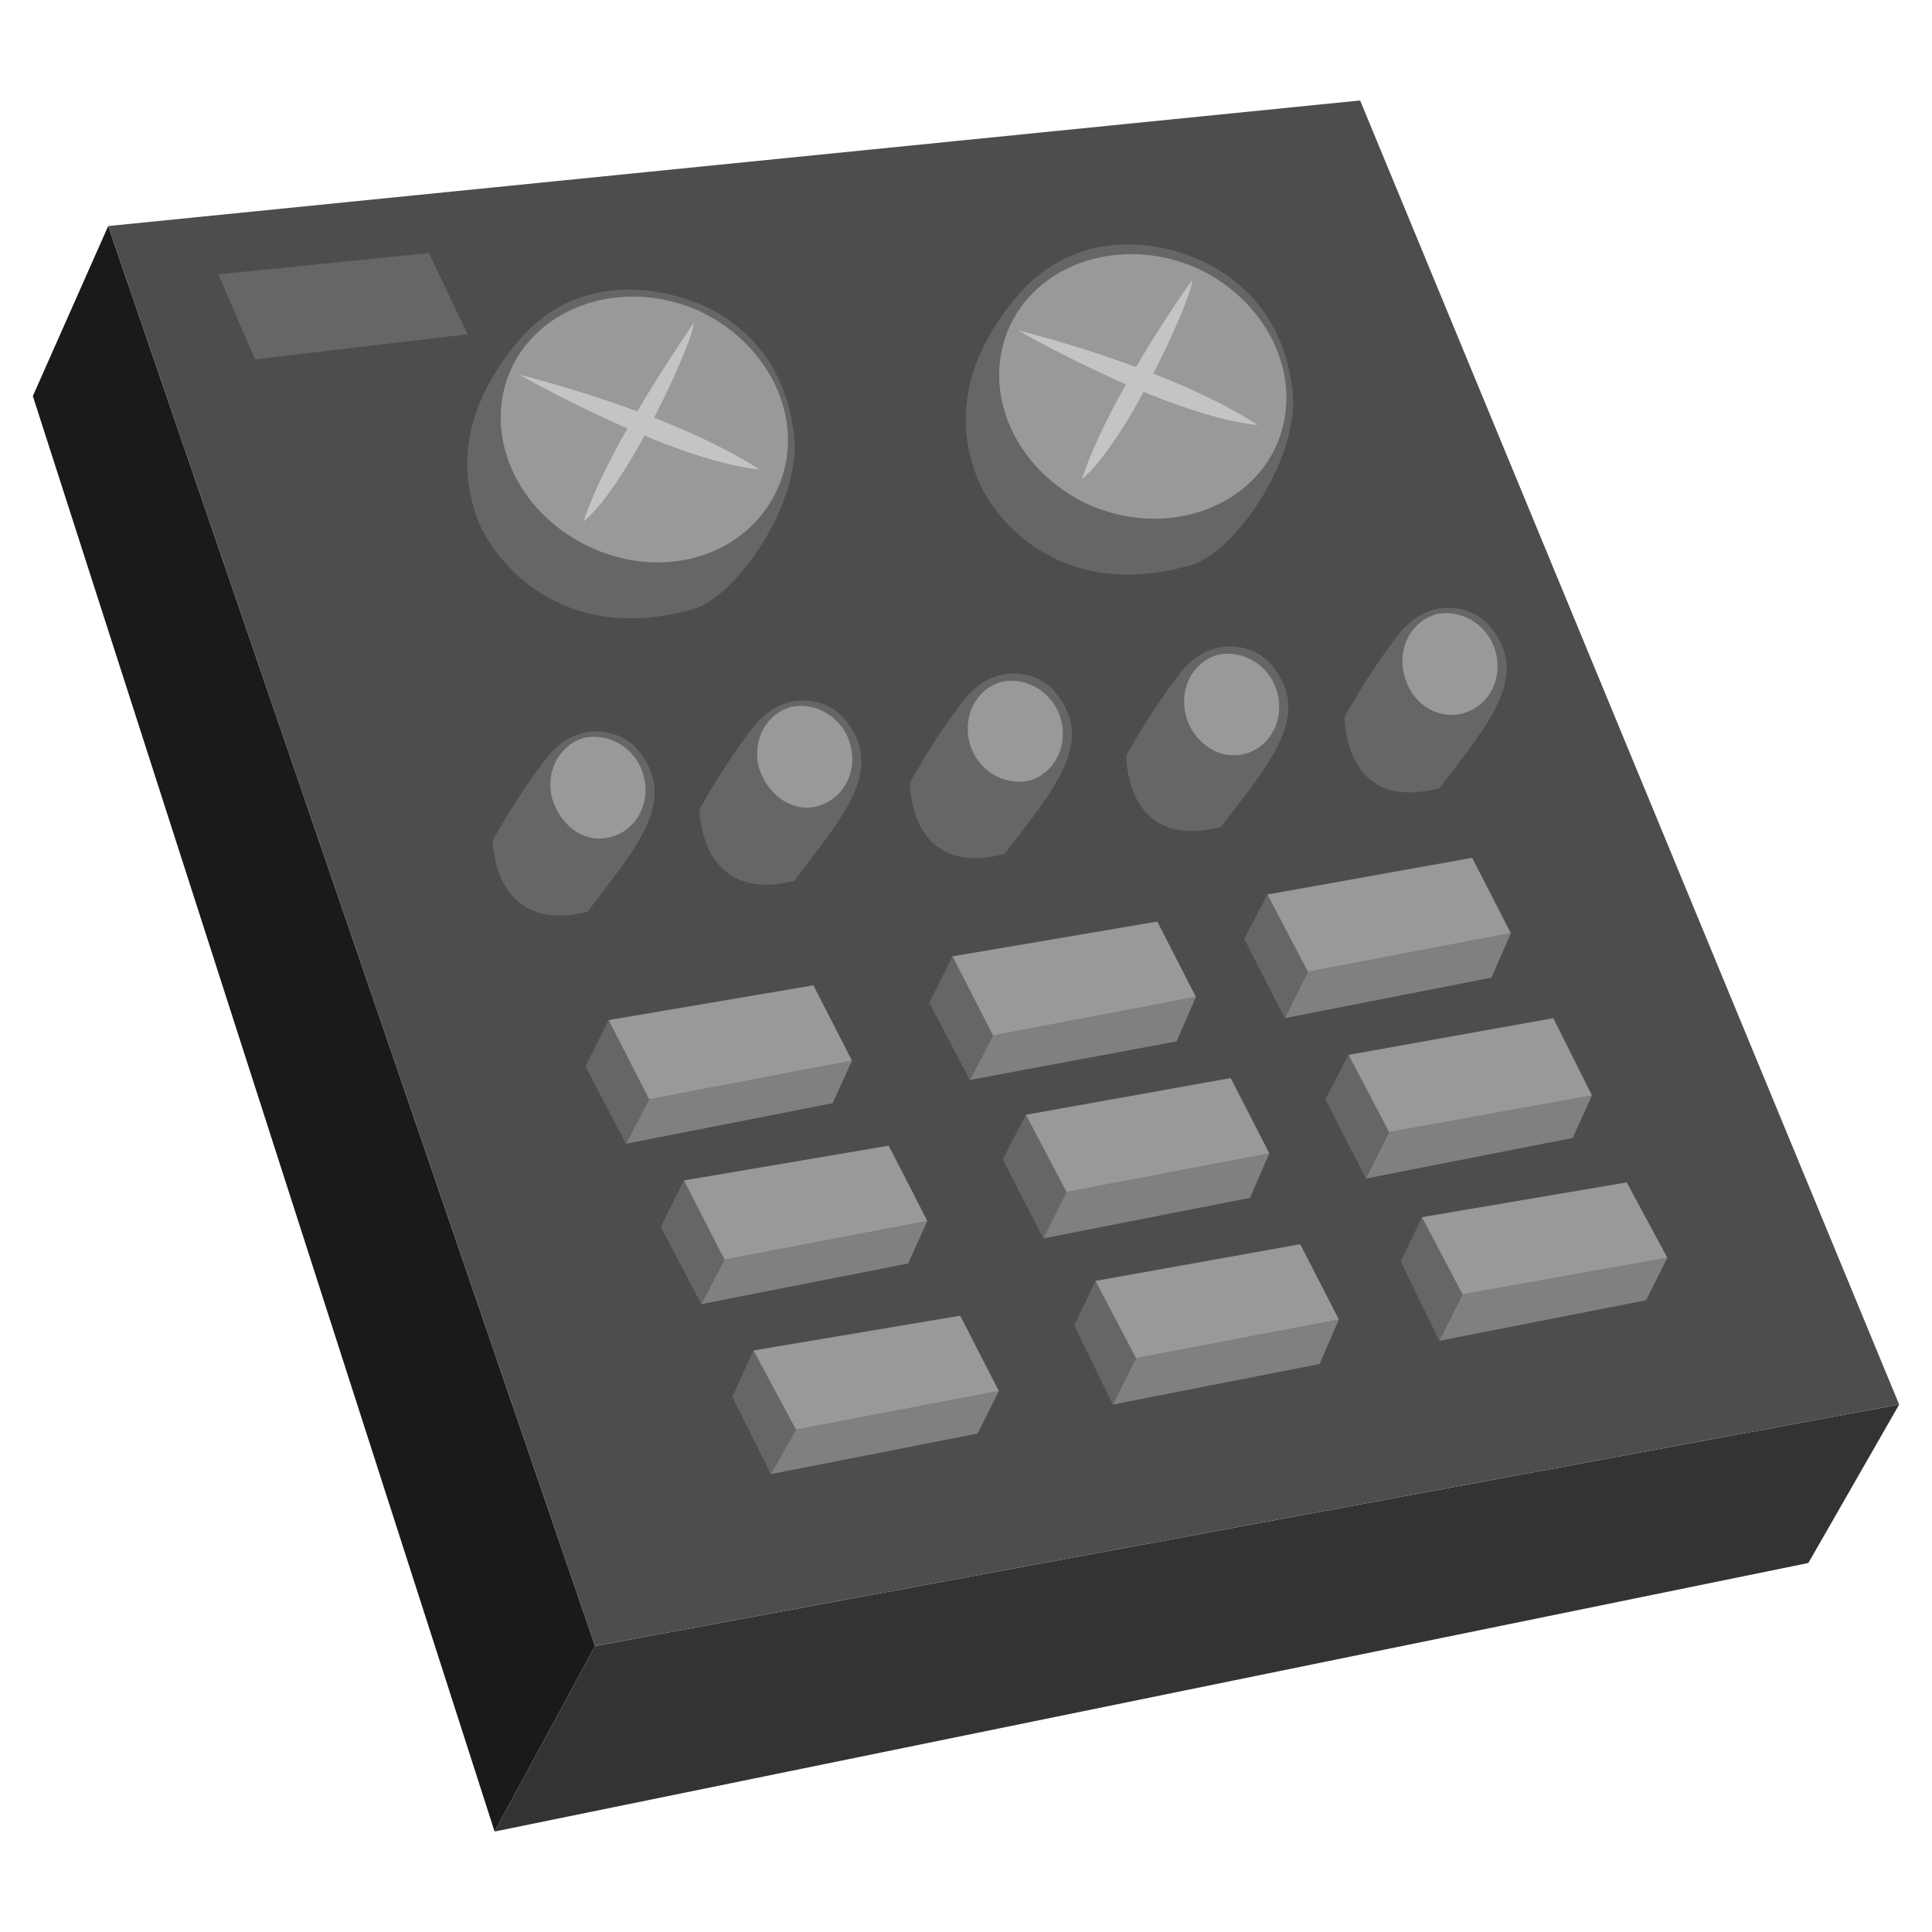 <?xml version="1.0" encoding="utf-8"?>
<!-- Generator: Adobe Illustrator 26.3.1, SVG Export Plug-In . SVG Version: 6.00 Build 0)  -->
<svg version="1.1" id="OBJECT" xmlns="http://www.w3.org/2000/svg" xmlns:xlink="http://www.w3.org/1999/xlink" x="0px" y="0px"
	 width="100px" height="100px" viewBox="0 0 100 100" enable-background="new 0 0 100 100" xml:space="preserve">
<g>
	<g>
		<polygon fill="#1A1A1A" points="5.6,11.7 1.7,20.5 25.6,94.8 30.8,85.2 		"/>
	</g>
	<g>
		<polygon fill="#333333" points="30.8,85.2 25.6,94.8 93.6,80.9 98.3,72.7 		"/>
	</g>
	<g>
		<polygon fill="#4D4D4D" points="70.4,5.2 5.6,11.7 30.8,85.2 98.3,72.7 		"/>
	</g>
	<g>
		<g>
			<polygon fill="#666666" points="39,69.9 37.9,72.3 39.9,76.3 41.2,74 			"/>
		</g>
		<g>
			<polygon fill="#808080" points="41.2,74 39.9,76.3 50.6,74.2 51.7,72 			"/>
		</g>
		<g>
			<polygon fill="#999999" points="49.7,68.1 39,69.9 41.2,74 51.7,72 			"/>
		</g>
	</g>
	<g>
		<g>
			<polygon fill="#666666" points="35.4,61.1 34.2,63.5 36.3,67.5 37.5,65.2 			"/>
		</g>
		<g>
			<polygon fill="#808080" points="37.5,65.2 36.3,67.5 47,65.4 48,63.2 			"/>
		</g>
		<g>
			<polygon fill="#999999" points="46,59.3 35.4,61.1 37.5,65.2 48,63.2 			"/>
		</g>
	</g>
	<g>
		<g>
			<polygon fill="#666666" points="31.5,52.8 30.3,55.2 32.4,59.2 33.6,56.9 			"/>
		</g>
		<g>
			<polygon fill="#808080" points="33.6,56.9 32.4,59.2 43.1,57.1 44.1,54.9 			"/>
		</g>
		<g>
			<polygon fill="#999999" points="42.1,51 31.5,52.8 33.6,56.9 44.1,54.9 			"/>
		</g>
	</g>
	<g>
		<g>
			<polygon fill="#666666" points="56.7,66.3 55.6,68.6 57.6,72.7 58.8,70.3 			"/>
		</g>
		<g>
			<polygon fill="#808080" points="58.8,70.3 57.6,72.7 68.3,70.6 69.3,68.3 			"/>
		</g>
		<g>
			<polygon fill="#999999" points="67.3,64.4 56.7,66.3 58.8,70.3 69.3,68.3 			"/>
		</g>
	</g>
	<g>
		<g>
			<polygon fill="#666666" points="53.1,57.7 51.9,60 54,64.1 55.2,61.7 			"/>
		</g>
		<g>
			<polygon fill="#808080" points="55.2,61.7 54,64.1 64.7,62 65.7,59.7 			"/>
		</g>
		<g>
			<polygon fill="#999999" points="63.7,55.8 53.1,57.7 55.2,61.7 65.7,59.7 			"/>
		</g>
	</g>
	<g>
		<g>
			<polygon fill="#666666" points="49.3,49.5 48.1,51.9 50.2,55.9 51.4,53.6 			"/>
		</g>
		<g>
			<polygon fill="#808080" points="51.4,53.6 50.2,55.9 60.9,53.9 61.9,51.6 			"/>
		</g>
		<g>
			<polygon fill="#999999" points="59.9,47.7 49.3,49.5 51.4,53.6 61.9,51.6 			"/>
		</g>
	</g>
	<g>
		<g>
			<polygon fill="#666666" points="73.6,63 72.5,65.3 74.5,69.4 75.7,67 			"/>
		</g>
		<g>
			<polygon fill="#808080" points="75.7,67 74.5,69.4 85.2,67.3 86.3,65.1 			"/>
		</g>
		<g>
			<polygon fill="#999999" points="84.2,61.2 73.6,63 75.7,67 86.3,65.1 			"/>
		</g>
	</g>
	<g>
		<g>
			<polygon fill="#666666" points="69.8,54.6 68.6,56.9 70.7,61 71.9,58.6 			"/>
		</g>
		<g>
			<polygon fill="#808080" points="71.9,58.6 70.7,61 81.4,58.9 82.4,56.7 			"/>
		</g>
		<g>
			<polygon fill="#999999" points="80.4,52.7 69.8,54.6 71.9,58.6 82.4,56.7 			"/>
		</g>
	</g>
	<g>
		<g>
			<polygon fill="#666666" points="65.6,46.3 64.4,48.6 66.5,52.7 67.7,50.3 			"/>
		</g>
		<g>
			<polygon fill="#808080" points="67.7,50.3 66.5,52.7 77.2,50.6 78.2,48.3 			"/>
		</g>
		<g>
			<polygon fill="#999999" points="76.2,44.4 65.6,46.3 67.7,50.3 78.2,48.3 			"/>
		</g>
	</g>
	<g>
		<g>
			<path fill="#666666" d="M30.4,47.2c2.5-3.3,4.8-5.8,2.6-8.4c-0.8-1-3-1.6-4.6,0.3c-1.6,2-2.9,4.4-2.9,4.4S25.5,48.4,30.4,47.2z"
				/>
		</g>
		<g>
			<path fill="#999999" d="M31.7,43.3c1.3-0.4,2-1.8,1.6-3.2c-0.4-1.4-1.8-2.2-3.1-1.9c-1.3,0.4-2,1.8-1.6,3.2
				C29.1,42.9,30.4,43.7,31.7,43.3z"/>
		</g>
	</g>
	<g>
		<g>
			<path fill="#666666" d="M41.1,45.6c2.5-3.3,4.8-5.8,2.6-8.4c-0.8-1-3-1.6-4.6,0.3c-1.6,2-2.9,4.4-2.9,4.4S36.2,46.8,41.1,45.6z"
				/>
		</g>
		<g>
			<path fill="#999999" d="M42.4,41.7c1.3-0.4,2-1.8,1.6-3.2c-0.4-1.4-1.8-2.2-3.1-1.9c-1.3,0.4-2,1.8-1.6,3.2
				C39.8,41.3,41.2,42.1,42.4,41.7z"/>
		</g>
	</g>
	<g>
		<g>
			<path fill="#666666" d="M52,44.2c2.5-3.3,4.8-5.8,2.6-8.4c-0.8-1-3-1.6-4.6,0.3c-1.6,2-2.9,4.4-2.9,4.4S47,45.5,52,44.2z"/>
		</g>
		<g>
			<path fill="#999999" d="M53.3,40.4c1.3-0.4,2-1.8,1.6-3.2c-0.4-1.4-1.8-2.2-3.1-1.9c-1.3,0.4-2,1.8-1.6,3.2
				C50.6,39.9,52,40.7,53.3,40.4z"/>
		</g>
	</g>
	<g>
		<g>
			<path fill="#666666" d="M63.2,42.8c2.5-3.3,4.8-5.8,2.6-8.4c-0.8-1-3-1.6-4.6,0.3c-1.6,2-2.9,4.4-2.9,4.4S58.2,44.1,63.2,42.8z"
				/>
		</g>
		<g>
			<path fill="#999999" d="M64.5,39c1.3-0.4,2-1.8,1.6-3.2c-0.4-1.4-1.8-2.2-3.1-1.9c-1.3,0.4-2,1.8-1.6,3.2
				C61.8,38.5,63.2,39.4,64.5,39z"/>
		</g>
	</g>
	<g>
		<g>
			<path fill="#666666" d="M74.5,40.8c2.5-3.3,4.8-5.8,2.6-8.4c-0.8-1-3-1.6-4.6,0.3c-1.6,2-2.9,4.4-2.9,4.4S69.5,42.1,74.5,40.8z"
				/>
		</g>
		<g>
			<path fill="#999999" d="M75.8,36.9c1.3-0.4,2-1.8,1.6-3.2c-0.4-1.4-1.8-2.2-3.1-1.9c-1.3,0.4-2,1.8-1.6,3.2
				C73.1,36.5,74.5,37.3,75.8,36.9z"/>
		</g>
	</g>
	<g>
		<polygon fill="#666666" points="22.2,13.1 11.3,14.2 13.2,18.6 24.2,17.3 		"/>
	</g>
	<g>
		<g>
			<path fill="#666666" d="M36,31.5c2.4-0.9,5.5-5.7,5.1-9c-0.4-3.3-2.1-5.4-4.5-6.6c-2.4-1.1-6.8-1.9-9.9,1.9
				c-3.1,3.8-2.8,7-1.9,9.3C25.9,29.5,29.4,33.4,36,31.5z"/>
		</g>
		<g>
			<path fill="#999999" d="M40.2,25.4c1.6-3.4-0.2-7.5-4-9.3c-3.8-1.7-8.1-0.4-9.7,2.9c-1.6,3.4,0.2,7.5,4,9.3
				C34.3,30.1,38.6,28.8,40.2,25.4z"/>
		</g>
		<g>
			<path fill="#C4C4C4" d="M30.2,27c2.4-2,5.8-9.6,5.7-10.3C35.9,16.8,31.6,22.8,30.2,27z"/>
		</g>
		<g>
			<path fill="#C4C4C4" d="M39.3,24.3c-4.6-3-12.4-4.9-12.4-4.9S34.6,23.8,39.3,24.3z"/>
		</g>
	</g>
	<g>
		<g>
			<path fill="#666666" d="M61.8,29.2c2.4-0.9,5.5-5.7,5.1-9c-0.4-3.3-2.1-5.4-4.5-6.6s-6.8-1.9-9.9,1.9c-3.1,3.8-2.8,7-1.9,9.3
				C51.6,27.2,55.2,31.2,61.8,29.2z"/>
		</g>
		<g>
			<path fill="#999999" d="M66,23.2c1.6-3.4-0.2-7.5-4-9.3c-3.8-1.7-8.1-0.4-9.7,2.9c-1.6,3.4,0.2,7.5,4,9.3
				C60.1,27.8,64.4,26.5,66,23.2z"/>
		</g>
		<g>
			<path fill="#C4C4C4" d="M56,24.8c2.4-2,5.8-9.6,5.7-10.3C61.7,14.5,57.4,20.5,56,24.8z"/>
		</g>
		<g>
			<path fill="#C4C4C4" d="M65.1,22c-4.6-3-12.4-4.9-12.4-4.9S60.3,21.5,65.1,22z"/>
		</g>
	</g>
</g>
</svg>

